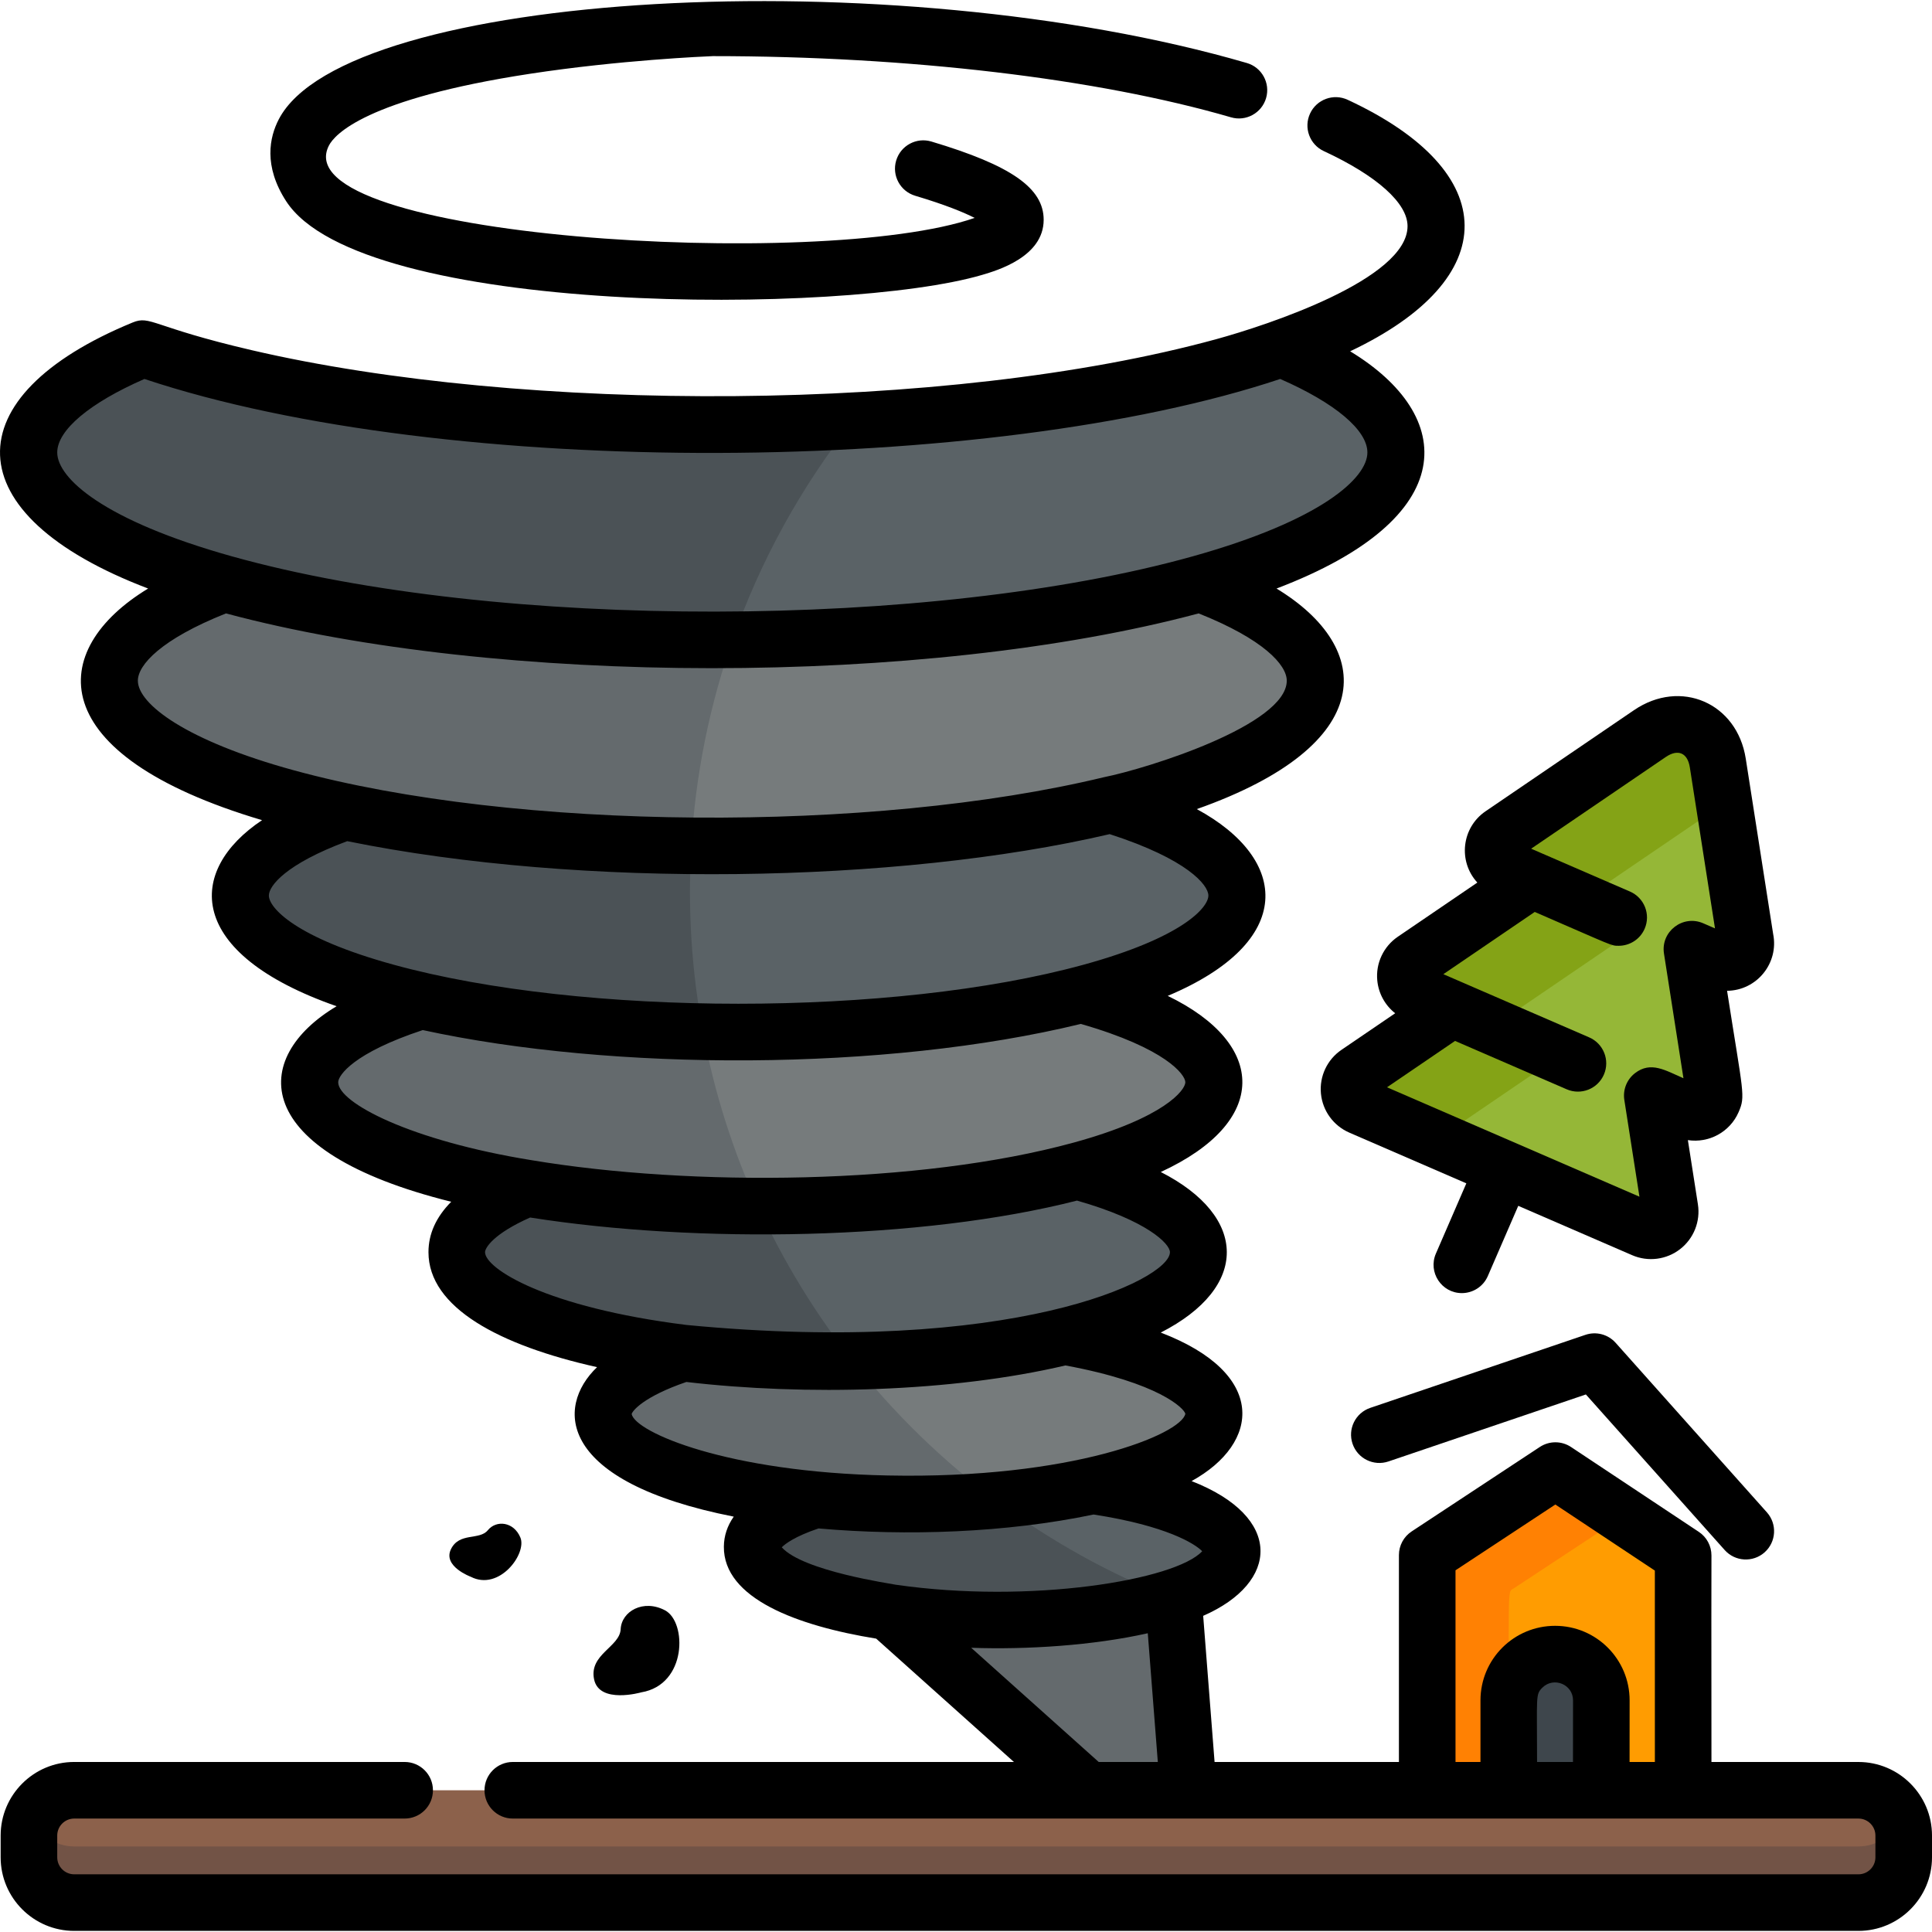 <?xml version="1.0" encoding="iso-8859-1"?>
<!-- Generator: Adobe Illustrator 19.0.0, SVG Export Plug-In . SVG Version: 6.00 Build 0)  -->
<svg xmlns="http://www.w3.org/2000/svg" xmlns:xlink="http://www.w3.org/1999/xlink" version="1.1" id="Layer_1" x="0px" y="0px" viewBox="0 0 511.997 511.997" style="enable-background:new 0 0 511.997 511.997;" xml:space="preserve">
<path style="fill:#646A6D;" d="M242.943,426.654l-5.85,0.594l52.698,48.19h26.635l-4.002-53.581  C292.778,428.388,264.002,429.063,242.943,426.654z"/>
<path style="fill:#4B5256;" d="M291.041,393.737c-22.568,5.049-50.352,5.887-73.474,3.7c-37.159,11.618-8.694,31.332,46.617,31.858  c35.095,0.33,63.627-7.796,63.727-18.161C327.98,403.57,312.864,396.912,291.041,393.737z"/>
<path style="fill:#5A6266;" d="M291.041,393.737c-7.98,1.786-17.122,3.14-27.025,3.956c14.293,10.642,30.049,19.428,46.908,26.009  C340.457,414.57,330.019,399.408,291.041,393.737z"/>
<path style="fill:#646A6D;" d="M283.437,353.146c-30.448,7.444-69.64,8.306-100.886,4.409  c-47.104,15.082-15.448,42.017,59.698,42.017C327.99,399.574,353.916,365.438,283.437,353.146z"/>
<path style="fill:#767B7C;" d="M283.437,353.146c-18.289,4.471-39.168,6.403-58.152,6.663  c11.466,14.704,24.931,27.768,39.984,38.797C334.254,392.676,345.541,363.977,283.437,353.146z"/>
<path style="fill:#4B5256;" d="M286.782,309.317c-42.68,11.286-102.766,11.712-145.749,4.507  c-46.855,19.156-5.167,48.018,79.747,48.018C315.142,361.842,352.913,327.093,286.782,309.317z"/>
<path style="fill:#5A6266;" d="M286.782,309.317c-26.946,7.125-58.64,9.468-86.337,9.3c6.987,15.539,15.894,30.025,26.41,43.17  C317.363,360.208,351.166,326.625,286.782,309.317z"/>
<path style="fill:#646A6D;" d="M288.009,263.584c-48.529,12.611-123.602,13.25-174.847,1.631  c-67.197,21.08-12.846,54.416,90.202,54.416C311.247,319.63,362.32,283.945,288.009,263.584z"/>
<path style="fill:#767B7C;" d="M288.009,263.584c-31.035,8.064-69.413,10.517-101.729,9.791c3.022,16.18,7.976,31.679,14.622,46.246  C309.735,320.272,363.233,284.195,288.009,263.584z"/>
<path style="fill:#4B5256;" d="M295.808,212.22c-55.848,13.49-140.304,15.017-202.868,1.865  c-66.252,23.236-12.282,60.418,104.289,60.418C318.637,274.502,369.949,234.841,295.808,212.22z"/>
<path style="fill:#5A6266;" d="M295.808,212.22c-35.033,8.463-76.534,11.32-112.537,10.91c-1.106,17.255-0.063,34.264,3.203,51.257  C314.127,277.094,372.662,235.668,295.808,212.22z"/>
<path style="fill:#646A6D;" d="M319.584,153.617c-71.957,20.055-187.487,19.834-258.653,0  c-74.434,27.958-10.549,71.553,129.328,71.553C326.091,225.171,396.018,182.336,319.584,153.617z"/>
<path style="fill:#767B7C;" d="M319.584,153.617c-38.506,10.731-84.788,14.667-125.076,14.919  c-6.367,17.838-10.292,36.833-11.364,56.59C322.788,226.798,397.671,182.958,319.584,153.617z"/>
<path style="fill:#4B5256;" d="M341.045,92.406c-76.92,26.805-224.771,26.765-301.574,0c-79.789,32.809,6.123,77.145,150.787,77.145  C336.033,169.551,420.228,124.967,341.045,92.406z"/>
<path style="fill:#5A6266;" d="M341.045,92.406c-28.084,9.786-68.582,16.767-114.982,19.171  c-13.629,17.257-24.482,36.802-31.908,57.96C338.398,168.703,419.152,124.524,341.045,92.406z"/>
<path style="fill:#FF9C01;" d="M446.051,413.545c0.002-1.852,1.468-0.37-32.478-22.912c-0.835-0.555-1.921-0.556-2.757-0.005  c-34.058,22.444-32.591,20.968-32.591,22.824v60.488c0,1.381,1.119,2.499,2.499,2.499c67.739,0,63.549,0.316,64.597-0.732  C446.409,474.617,445.958,478.72,446.051,413.545z"/>
<path style="fill:#FF8103;" d="M401.01,421.03l29.28-19.296c-17.721-11.768-17.628-12.321-19.474-11.105l-31.466,20.736  c-1.606,1.059-1.125-2.286-1.125,62.576c0,1.381,1.119,2.499,2.499,2.499h19.162C399.885,418.825,399.408,422.085,401.01,421.03z"/>
<path style="fill:#3E464C;" d="M424.346,476.44l0.02-25.811c0.01-6.768-5.469-12.264-12.237-12.272  c-6.771-0.01-12.283,5.469-12.291,12.237v25.847h24.507V476.44z"/>
<path style="fill:#8C614B;" d="M504.499,486.437c0-6.625-5.372-11.997-11.997-11.997H19.666c-6.626,0-11.997,5.372-11.997,11.997  v5.776c0,6.626,5.371,11.997,11.997,11.997h472.837c6.625,0,11.997-5.371,11.997-11.997V486.437z"/>
<path style="fill:#725346;" d="M492.503,489.326H19.666c-5.014,0-9.302-3.076-11.097-7.442c-1.106,2.69-0.9,4.158-0.9,10.33  c0,6.626,5.371,11.997,11.997,11.997h472.837c6.625,0,11.997-5.371,11.997-11.997c0-6.172,0.205-7.642-0.901-10.33  C501.805,486.25,497.515,489.326,492.503,489.326z"/>
<path style="fill:#95B737;" d="M442.552,320.314l-4.683-29.98l9.307,4.034c2.068,1.061,5.449,0.235,6.692-2.634  c0.794-1.838,0.875,0.578-5.492-40.182c0.002,0.001,7.17,3.108,7.171,3.11c2.574,1.115,5.564-0.068,6.681-2.643  c0.797-1.848,1.031,1.587-6.999-49.813c-0.692-4.442-3.106-7.858-6.622-9.382c-3.514-1.523-7.659-0.947-11.374,1.584l-39.321,26.782  c-1.53,1.043-2.372,2.835-2.196,4.677c0.353,3.746,3.252,4.276,10.195,7.285l-31.261,21.293c-3.312,2.257-2.814,7.27,0.84,8.857  l9.307,4.033l-25.077,17.084c-3.31,2.256-2.82,7.271,0.841,8.857l74.952,32.483c1.699,0.736,3.663,0.491,5.128-0.644  C442.104,323.982,442.837,322.144,442.552,320.314z"/>
<path style="fill:#84A316;" d="M388.13,296.98l25.077-17.084c-9.328-4.043-11.989-4.453-12.344-8.214  c-0.177-1.843,0.667-3.634,2.196-4.677l31.261-21.293l-7.159-3.103c-3.663-1.592-4.144-6.607-0.84-8.859l30.582-20.829  c-1.606-10.281-1.553-17.175-8.296-20.098c-3.514-1.523-7.659-0.947-11.374,1.584l-39.321,26.782  c-1.53,1.043-2.372,2.835-2.196,4.677c0.353,3.746,3.252,4.276,10.195,7.285l-31.261,21.293c-3.312,2.257-2.814,7.27,0.84,8.857  l9.307,4.033l-25.077,17.084c-3.31,2.256-2.82,7.271,0.841,8.857l27.138,11.762C385.124,302.84,385.383,298.852,388.13,296.98z"/>
<path d="M492.503,466.942H453.55c0-60.421-0.056-14.91,0-54.73c0.004-2.516-1.255-4.866-3.351-6.257l-33.857-22.482  c-2.504-1.664-5.761-1.669-8.273-0.015l-33.971,22.387c-2.104,1.388-3.372,3.74-3.372,6.261v54.837h-48.853l-3.019-38.733  c20.205-8.83,21.302-26.193-3.074-35.708c18.288-10.087,20.102-28.544-8.17-39.357c23.487-11.996,23.185-30.736,0.006-42.555  c28.772-13.251,28.255-33.885,1.844-46.674c34.101-14.356,32.221-36.219,7.704-49.495c48.372-17.088,47.11-42.698,21.123-58.451  C387.645,137.2,385.9,110.141,357.8,93.093c40.636-19.234,40.474-47.559-0.665-66.649c-3.758-1.745-8.215-0.111-9.958,3.645  c-1.743,3.757-0.11,8.215,3.646,9.957c14.1,6.544,22.188,13.793,22.188,19.891c0,14.018-37.124,26.228-50.642,29.935  c-71.387,19.57-183.553,19.732-255.671,2.927c-26.497-6.16-26.776-9.294-31.563-7.328c-47.415,19.498-47.612,50.824,4.121,70.495  C12.52,172.173,10.823,199.93,69.448,217.35c-20.027,13.355-20.468,35.258,19.754,49.311  c-22.882,13.633-23.513,38.427,30.374,51.816c-4.004,4.043-6.029,8.505-6.029,13.359c0,14.7,18.835,24.705,44.677,30.473  c-11.106,10.639-10.46,30.4,36.224,39.615c-1.702,2.429-2.591,5.074-2.618,7.937c-0.13,13.749,19.459,20.997,40.364,24.392  l36.5,32.685H135.898c-4.141,0-7.498,3.356-7.498,7.498s3.357,7.498,7.498,7.498c8.823,0,352.509,0,356.604,0  c2.48,0,4.499,2.018,4.499,4.499v5.776c0,2.481-2.018,4.499-4.499,4.499H19.666c-2.48,0-4.499-2.017-4.499-4.499v-5.776  c0-2.48,2.018-4.499,4.499-4.499h87.57c4.142,0,7.498-3.356,7.498-7.498s-3.356-7.498-7.498-7.498h-87.57  c-10.749,0-19.495,8.746-19.495,19.495v5.776c0,10.749,8.746,19.495,19.495,19.495h472.837c10.749,0,19.495-8.746,19.495-19.495  v-5.776C511.997,475.689,503.252,466.942,492.503,466.942z M15.167,119.911c0-5.929,8.583-13.128,23.108-19.482  c80.297,26.766,224.547,25.5,300.992,0c14.523,6.353,23.105,13.552,23.105,19.482c0,6.769-12.18,17.995-46.349,27.54  c-68.871,19.228-183.682,19.79-254.515-0.002l-0.002-0.001C27.345,137.903,15.167,126.679,15.167,119.911z M36.536,180.389  c0-4.196,6.188-11.002,23.354-17.832c71.974,19.305,185.201,19.405,257.759,0c17.166,6.83,23.355,13.636,23.355,17.832  c0,11.717-36.925,23.271-48.475,25.581c-61.447,14.832-155.793,14.302-214.724-1.852C49.296,196.304,36.536,186.569,36.536,180.389z   M71.251,237.324c0-2.54,4.437-8.335,20.767-14.408c61.999,12.607,145.847,11.269,202.057-1.864  c20.623,6.654,26.156,13.507,26.156,16.272c0,3.205-6.927,11.167-33.142,18.353c-50.282,13.785-132.533,13.75-182.695,0  C78.178,248.491,71.251,240.529,71.251,237.324z M89.627,286.806c0-1.835,4.086-7.781,22.406-13.828  c50.388,10.963,122.628,10.975,174.395-1.63c22.547,6.473,27.696,13.467,27.696,15.458c0,2.043-5.431,9.366-29.557,15.981  c-40.966,11.227-101.224,11.765-143.673,4.677C108.784,302.284,89.627,292.244,89.627,286.806z M128.54,331.839  c0-1.135,2.214-4.87,11.955-9.186c44.184,6.963,103.661,6.054,144.916-4.485c18.553,5.284,24.632,11.439,24.632,13.672  c0,7.414-42.202,27.548-128.111,19.289C144.57,346.461,128.54,336.161,128.54,331.839z M167.395,374.749  c0.166-0.835,3.139-4.618,14.495-8.514c31.551,3.683,70.324,2.702,100.458-4.379c24.882,4.605,31.488,11.416,31.779,12.809  c-1.056,5.394-29.918,17.363-78.909,16.351C192.695,390.166,168.421,379.565,167.395,374.749z M207.171,410.051  c0.916-0.917,3.448-2.879,9.748-5.002c23.334,2.056,49.642,1.18,72.889-3.689c19.343,2.978,26.914,7.777,28.782,9.73  c-7.034,7.629-45.461,14.051-81.229,8.871C236.362,419.721,212.839,416.379,207.171,410.051z M291.17,466.942l-33.799-30.266  c14.787,0.525,32.433-0.616,46.802-3.853l2.659,34.12H291.17V466.942z M407.336,466.942c0-17.629-0.443-17.86,1.4-19.695  c2.982-2.966,8.138-0.897,8.132,3.375l-0.014,16.32H407.336z M431.85,466.942l0.013-16.304c0.016-10.917-8.807-19.767-19.724-19.781  c-10.916-0.014-19.788,8.797-19.8,19.735v16.35h-6.617v-50.798l26.458-17.435l26.369,17.51c-0.004,2.882,0.006,47.842,0.006,50.723  L431.85,466.942L431.85,466.942z"/>
<path d="M260.254,72.857c4.034-1.189,16.31-4.806,16.328-14.587c0.016-8.43-8.606-14.445-29.759-20.764  c-3.97-1.186-8.145,1.071-9.33,5.039s1.071,8.145,5.039,9.33c8.095,2.417,12.918,4.427,15.756,5.872  C217.65,71.865,74.437,63.023,87.188,38.528c1.436-2.758,9.514-12.278,53.206-18.968c23.83-3.648,46.614-4.611,48.519-4.687  c51.871,0.011,101.913,5.921,137.32,16.221c3.97,1.16,8.137-1.129,9.293-5.105c1.157-3.977-1.129-8.138-5.105-9.293  C236.483-10.626,91.674-2.567,73.887,31.605c-2.463,4.733-4.126,12.344,1.949,21.72C95.702,83.984,224.076,83.516,260.254,72.857z"/>
<path d="M137.909,407.467c-1.771-4.259-6.396-4.681-8.63-1.944c-2.233,2.735-7.559,0.472-9.773,5.028  c-2.218,4.561,5.264,7.311,5.264,7.311C132.314,421.736,139.68,411.726,137.909,407.467z"/>
<path d="M169.947,448.486c12.185-2.048,12.084-18.657,6.309-21.724c-5.774-3.065-11.547,0.26-11.773,4.979  c-0.229,4.719-8.422,6.662-7.045,13.297C158.812,451.674,169.947,448.486,169.947,448.486z"/>
<path d="M391.507,233.89l-21.078,14.357c-3.792,2.584-5.875,7.024-5.439,11.577c0.327,3.47,2.073,6.597,4.744,8.699l-14.235,9.698  c-3.789,2.581-5.873,7.018-5.44,11.583c0.435,4.562,3.316,8.527,7.521,10.35l31.013,13.44l-8.065,18.61  c-2.144,4.951,1.497,10.481,6.876,10.481c2.898,0,5.657-1.69,6.884-4.519l8.065-18.61l30.18,13.079  c4.26,1.845,9.117,1.18,12.696-1.592c3.625-2.803,5.439-7.357,4.732-11.887v-0.003l-2.656-17.012  c5.513,0.849,11.131-2.082,13.45-7.438c1.857-4.302,1.223-4.684-3.064-32.13c7.915-0.09,13.764-7.354,12.21-15.058l-7.26-46.467  c-2.3-14.77-17.27-21.259-29.625-12.842l-39.323,26.784C387.346,219.316,386.339,228.256,391.507,233.89z M406.72,241.672  c21.047,9.122,20.182,8.97,22.245,8.97c2.897,0,5.657-1.69,6.884-4.519c1.647-3.8-0.099-8.215-3.898-9.861  c-30.742-13.322-22.042-9.553-26.186-11.348l35.692-24.31c3.143-2.139,5.75-1.192,6.366,2.759l6.665,42.666l-3.126-1.356  c-5.426-2.347-11.3,2.218-10.392,8.036l5.16,33.033c-4.783-2.072-8.643-4.59-12.848-1.339c-2.161,1.673-3.242,4.388-2.82,7.088  l4.005,25.641l-66.894-28.991l18.035-12.287l29.58,12.82c3.802,1.647,8.215-0.101,9.861-3.898c1.647-3.8-0.099-8.215-3.898-9.861  c-18.295-7.929-22.483-9.745-38.647-16.748L406.72,241.672z"/>
<path d="M428.154,355.853c-2.003-2.244-5.155-3.074-8.005-2.108l-57.022,19.354c-3.922,1.332-6.022,5.589-4.691,9.51  c1.331,3.922,5.592,6.015,9.51,4.691l52.323-17.759l36.785,41.231c2.759,3.092,7.499,3.358,10.587,0.604  c3.09-2.757,3.359-7.497,0.603-10.587L428.154,355.853z"/>
<g>
</g>
<g>
</g>
<g>
</g>
<g>
</g>
<g>
</g>
<g>
</g>
<g>
</g>
<g>
</g>
<g>
</g>
<g>
</g>
<g>
</g>
<g>
</g>
<g>
</g>
<g>
</g>
<g>
</g>
</svg>
